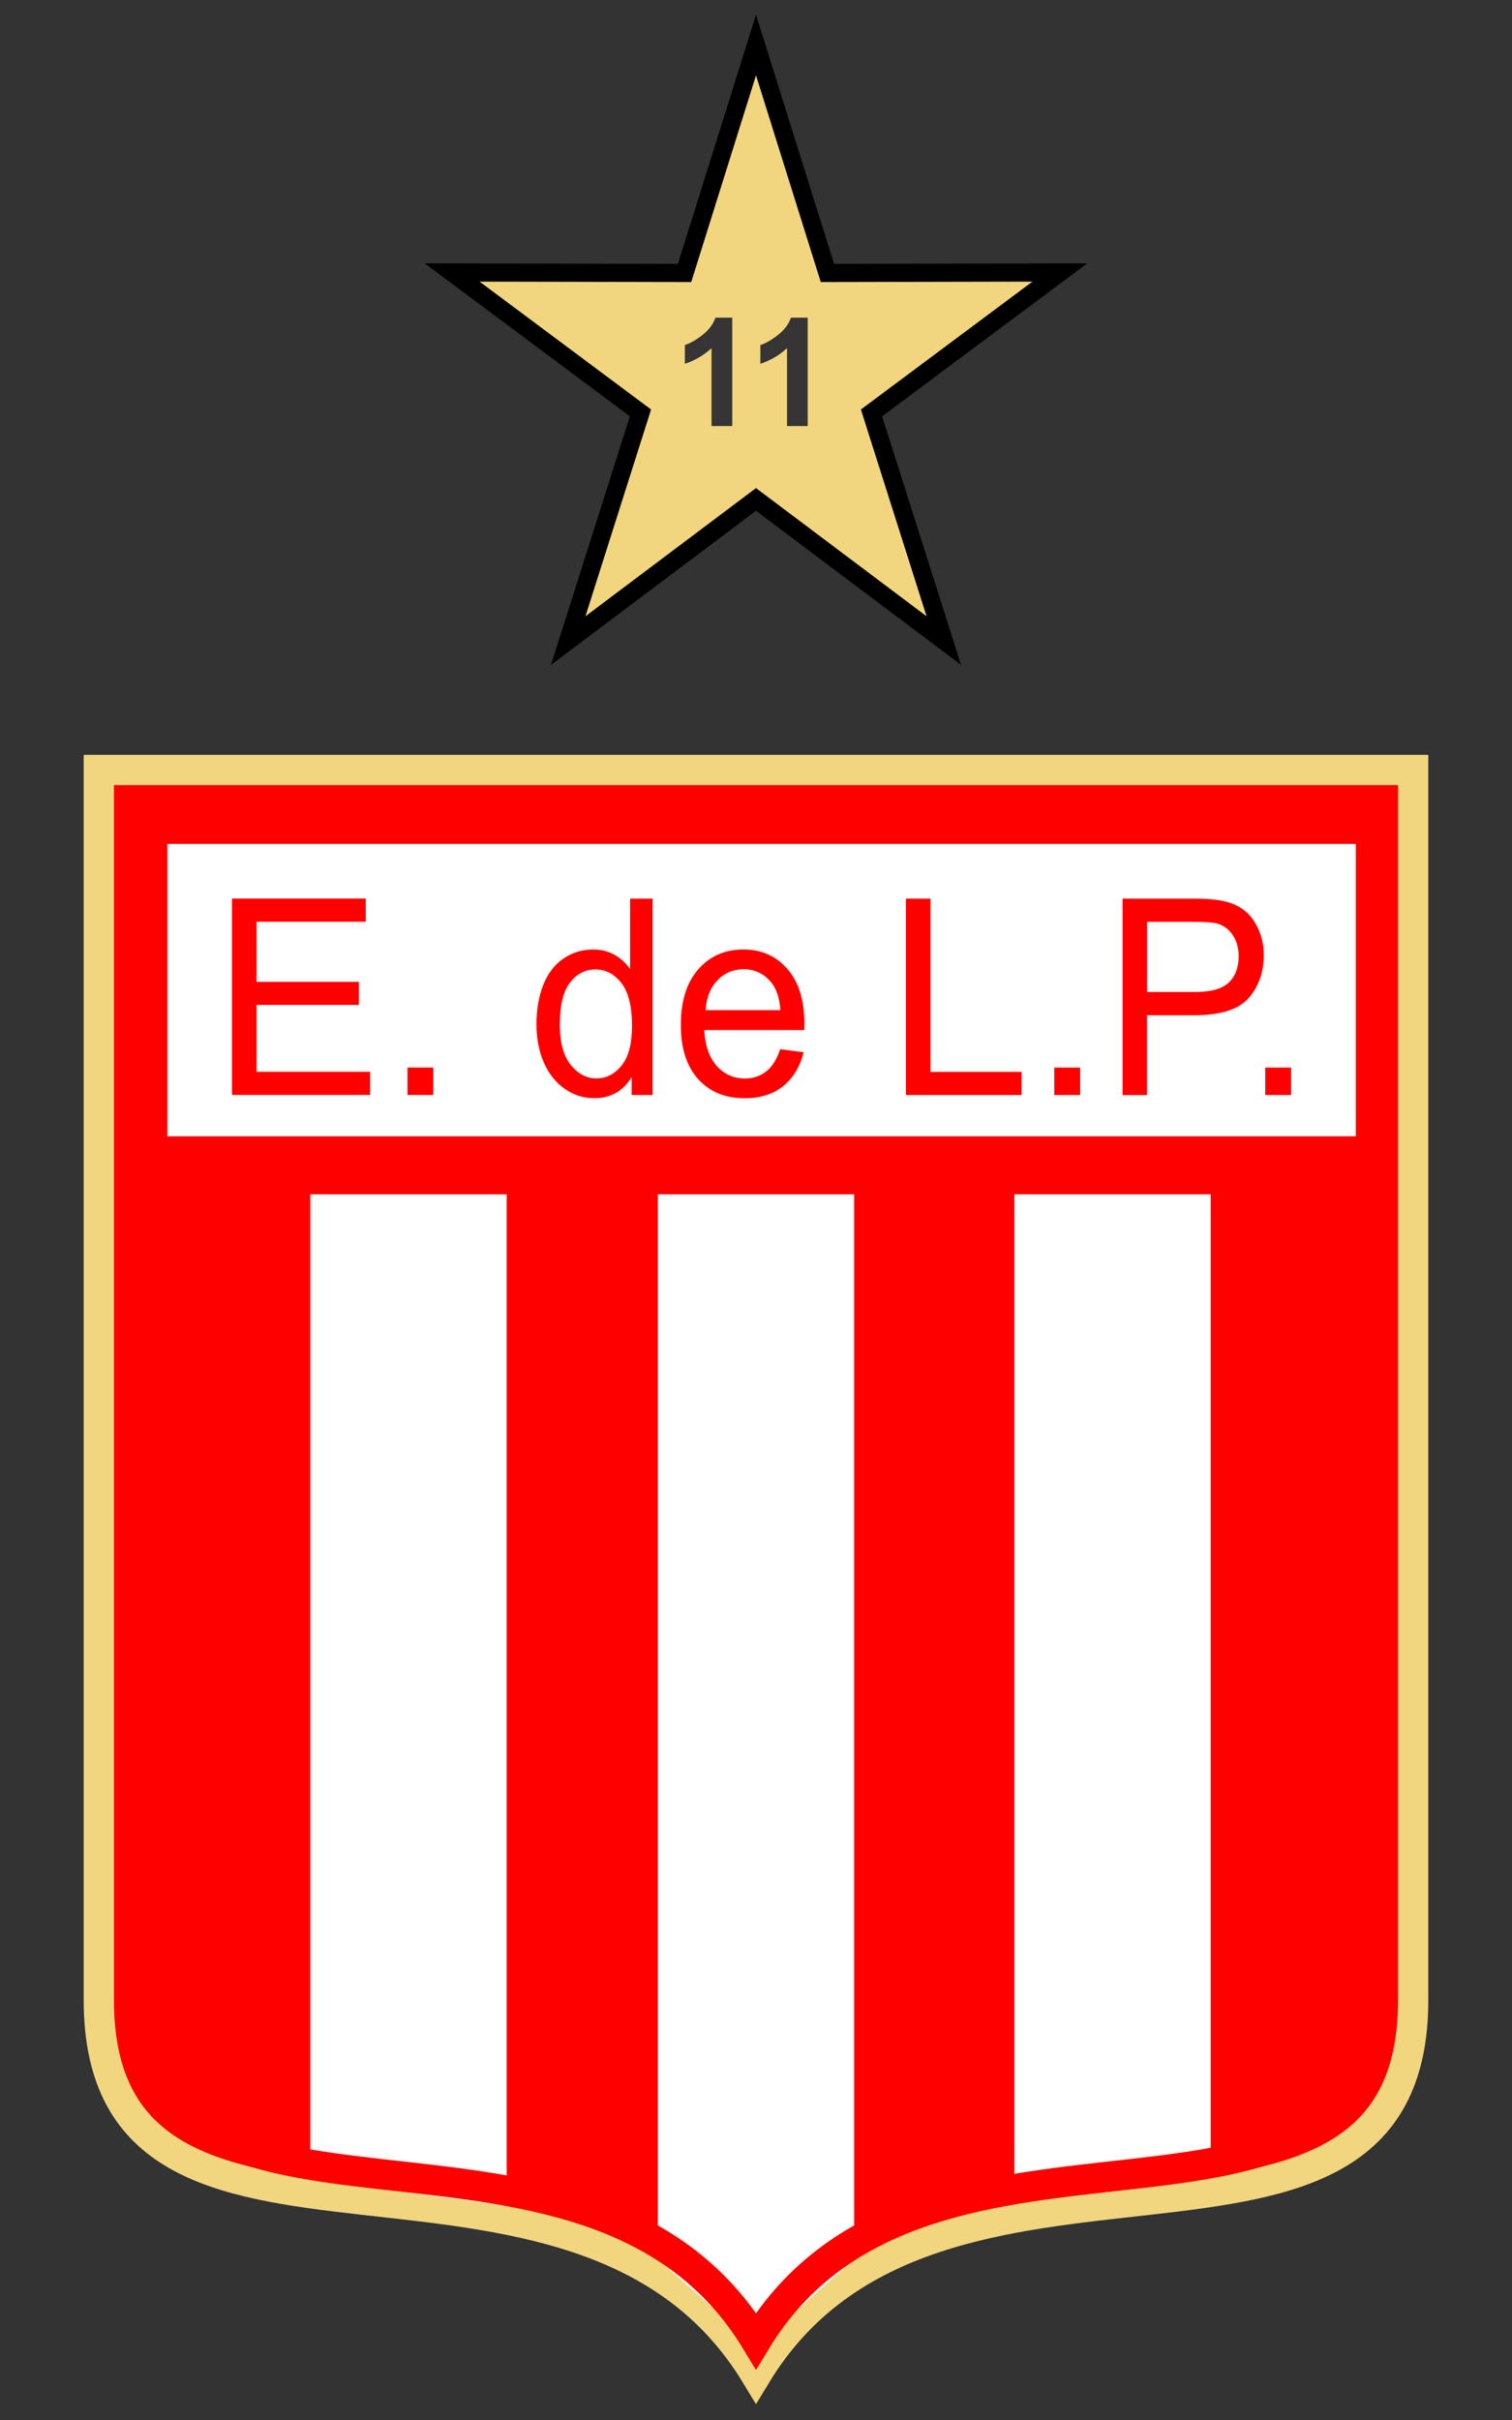 <?xml version="1.0" encoding="UTF-8"?>
<!DOCTYPE svg PUBLIC "-//W3C//DTD SVG 1.1//EN" "http://www.w3.org/Graphics/SVG/1.1/DTD/svg11.dtd">
<!-- Creator: CorelDRAW X5 -->
<svg xmlns="http://www.w3.org/2000/svg" xml:space="preserve" width="250mm" height="400mm" style="shape-rendering:geometricPrecision; text-rendering:geometricPrecision; image-rendering:optimizeQuality; fill-rule:evenodd; clip-rule:evenodd"
viewBox="0 0 25000 40000"
 xmlns:xlink="http://www.w3.org/1999/xlink">
 <rect x="0" y="0" width="25000" height="40000" fill="#333333" stroke="none"/>
 <defs>
  <style type="text/css">
   <![CDATA[
    .str0 {stroke:black;stroke-width:300}
    .str1 {stroke:#F1D67F;stroke-width:500}
    .str2 {stroke:red;stroke-width:500}
    .fil5 {fill:none}
    .fil0 {fill:#F1D67F}
    .fil2 {fill:red}
    .fil3 {fill:white}
    .fil1 {fill:#373435;fill-rule:nonzero}
    .fil4 {fill:red;fill-rule:nonzero}
   ]]>
  </style>
 </defs>
 <g id="Capa_x0020_1">
  <g id="_229260528">
   <g>
    <polygon class="fil0 str0" points="12500,744 13681,4512 17524,4504 14410,6825 15605,10588 12500,8255 9395,10588 10590,6825 7476,4504 11319,4512 "/>
    <path class="fil1" d="M12107 7042l-342 0 0 -1288c-125,117 -272,203 -441,259l0 -310c89,-29 186,-84 291,-166 105,-82 176,-177 215,-286l277 0 0 1791zm1248 0l-342 0 0 -1288c-125,117 -272,203 -441,259l0 -310c89,-29 186,-84 291,-166 105,-82 176,-177 215,-286l277 0 0 1791z"/>
   </g>
   <path class="fil2 str1" d="M23366 12727l-10866 0 -10866 0 0 20331c0,5394 7914,1330 10866,6198 2952,-4868 10866,-804 10866,-6198l0 -20331z"/>
   <rect class="fil3" x="2767" y="13949" width="19650" height="4833"/>
   <path class="fil4" d="M3836 18099l0 -3247 2212 0 0 383 -1807 0 0 994 1693 0 0 381 -1693 0 0 1105 1879 0 0 383 -2283 0zm2901 0l0 -454 428 0 0 454 -428 0zm3707 0l0 -297c-140,234 -347,350 -620,350 -177,0 -339,-51 -487,-155 -148,-103 -263,-247 -345,-433 -81,-185 -122,-398 -122,-639 0,-234 37,-448 110,-639 74,-191 185,-338 332,-439 147,-102 313,-153 495,-153 133,0 252,30 356,90 105,60 190,138 255,234l0 -1165 373 0 0 3247 -348 0zm-1188 -1174c0,302 60,527 180,676 120,149 261,224 424,224 164,0 304,-72 418,-214 115,-142 172,-360 172,-653 0,-322 -58,-558 -175,-708 -117,-151 -261,-226 -432,-226 -167,0 -306,73 -418,217 -112,144 -168,373 -168,684zm3644 417l388 51c-61,241 -175,428 -340,561 -166,132 -378,199 -635,199 -324,0 -581,-106 -771,-318 -190,-212 -285,-509 -285,-891 0,-396 96,-703 288,-922 192,-219 441,-328 747,-328 296,0 539,107 726,321 188,214 282,516 282,904 0,24 -1,60 -2,107l-1653 0c14,259 83,457 207,594 124,138 278,206 463,206 138,0 255,-39 353,-116 98,-76 175,-199 232,-367zm-1233 -645l1237 0c-16,-197 -64,-346 -142,-445 -120,-153 -275,-231 -465,-231 -172,0 -318,61 -435,184 -118,122 -182,287 -195,491zm3312 1403l0 -3247 405 0 0 2864 1507 0 0 383 -1912 0zm2453 0l0 -454 428 0 0 454 -428 0zm1129 0l0 -3247 1154 0c203,0 358,11 465,31 150,26 276,77 378,152 101,74 183,179 245,313 62,135 93,282 93,443 0,276 -83,510 -248,702 -166,191 -465,287 -898,287l-785 0 0 1320 -405 0zm405 -1703l792 0c261,0 447,-51 557,-155 110,-104 165,-249 165,-436 0,-136 -32,-253 -97,-349 -65,-97 -150,-160 -256,-191 -68,-19 -194,-29 -378,-29l-783 0 0 1161zm1954 1703l0 -454 428 0 0 454 -428 0z"/>
   <polygon class="fil3" points="5131,19741 8377,19741 8377,36462 5131,36022 "/>
   <polygon class="fil3" points="16773,19741 20018,19741 20018,35982 16773,36402 "/>
   <polygon class="fil3" points="10877,19741 14123,19741 14123,37342 12508,38782 10877,37342 "/>
   <path class="fil5 str2" d="M22822 13490l-10322 0 -10322 0 0 19314c0,5125 7518,1264 10322,5888 2804,-4625 10322,-764 10322,-5888l0 -19314z"/>
  </g>
 </g>
</svg>
